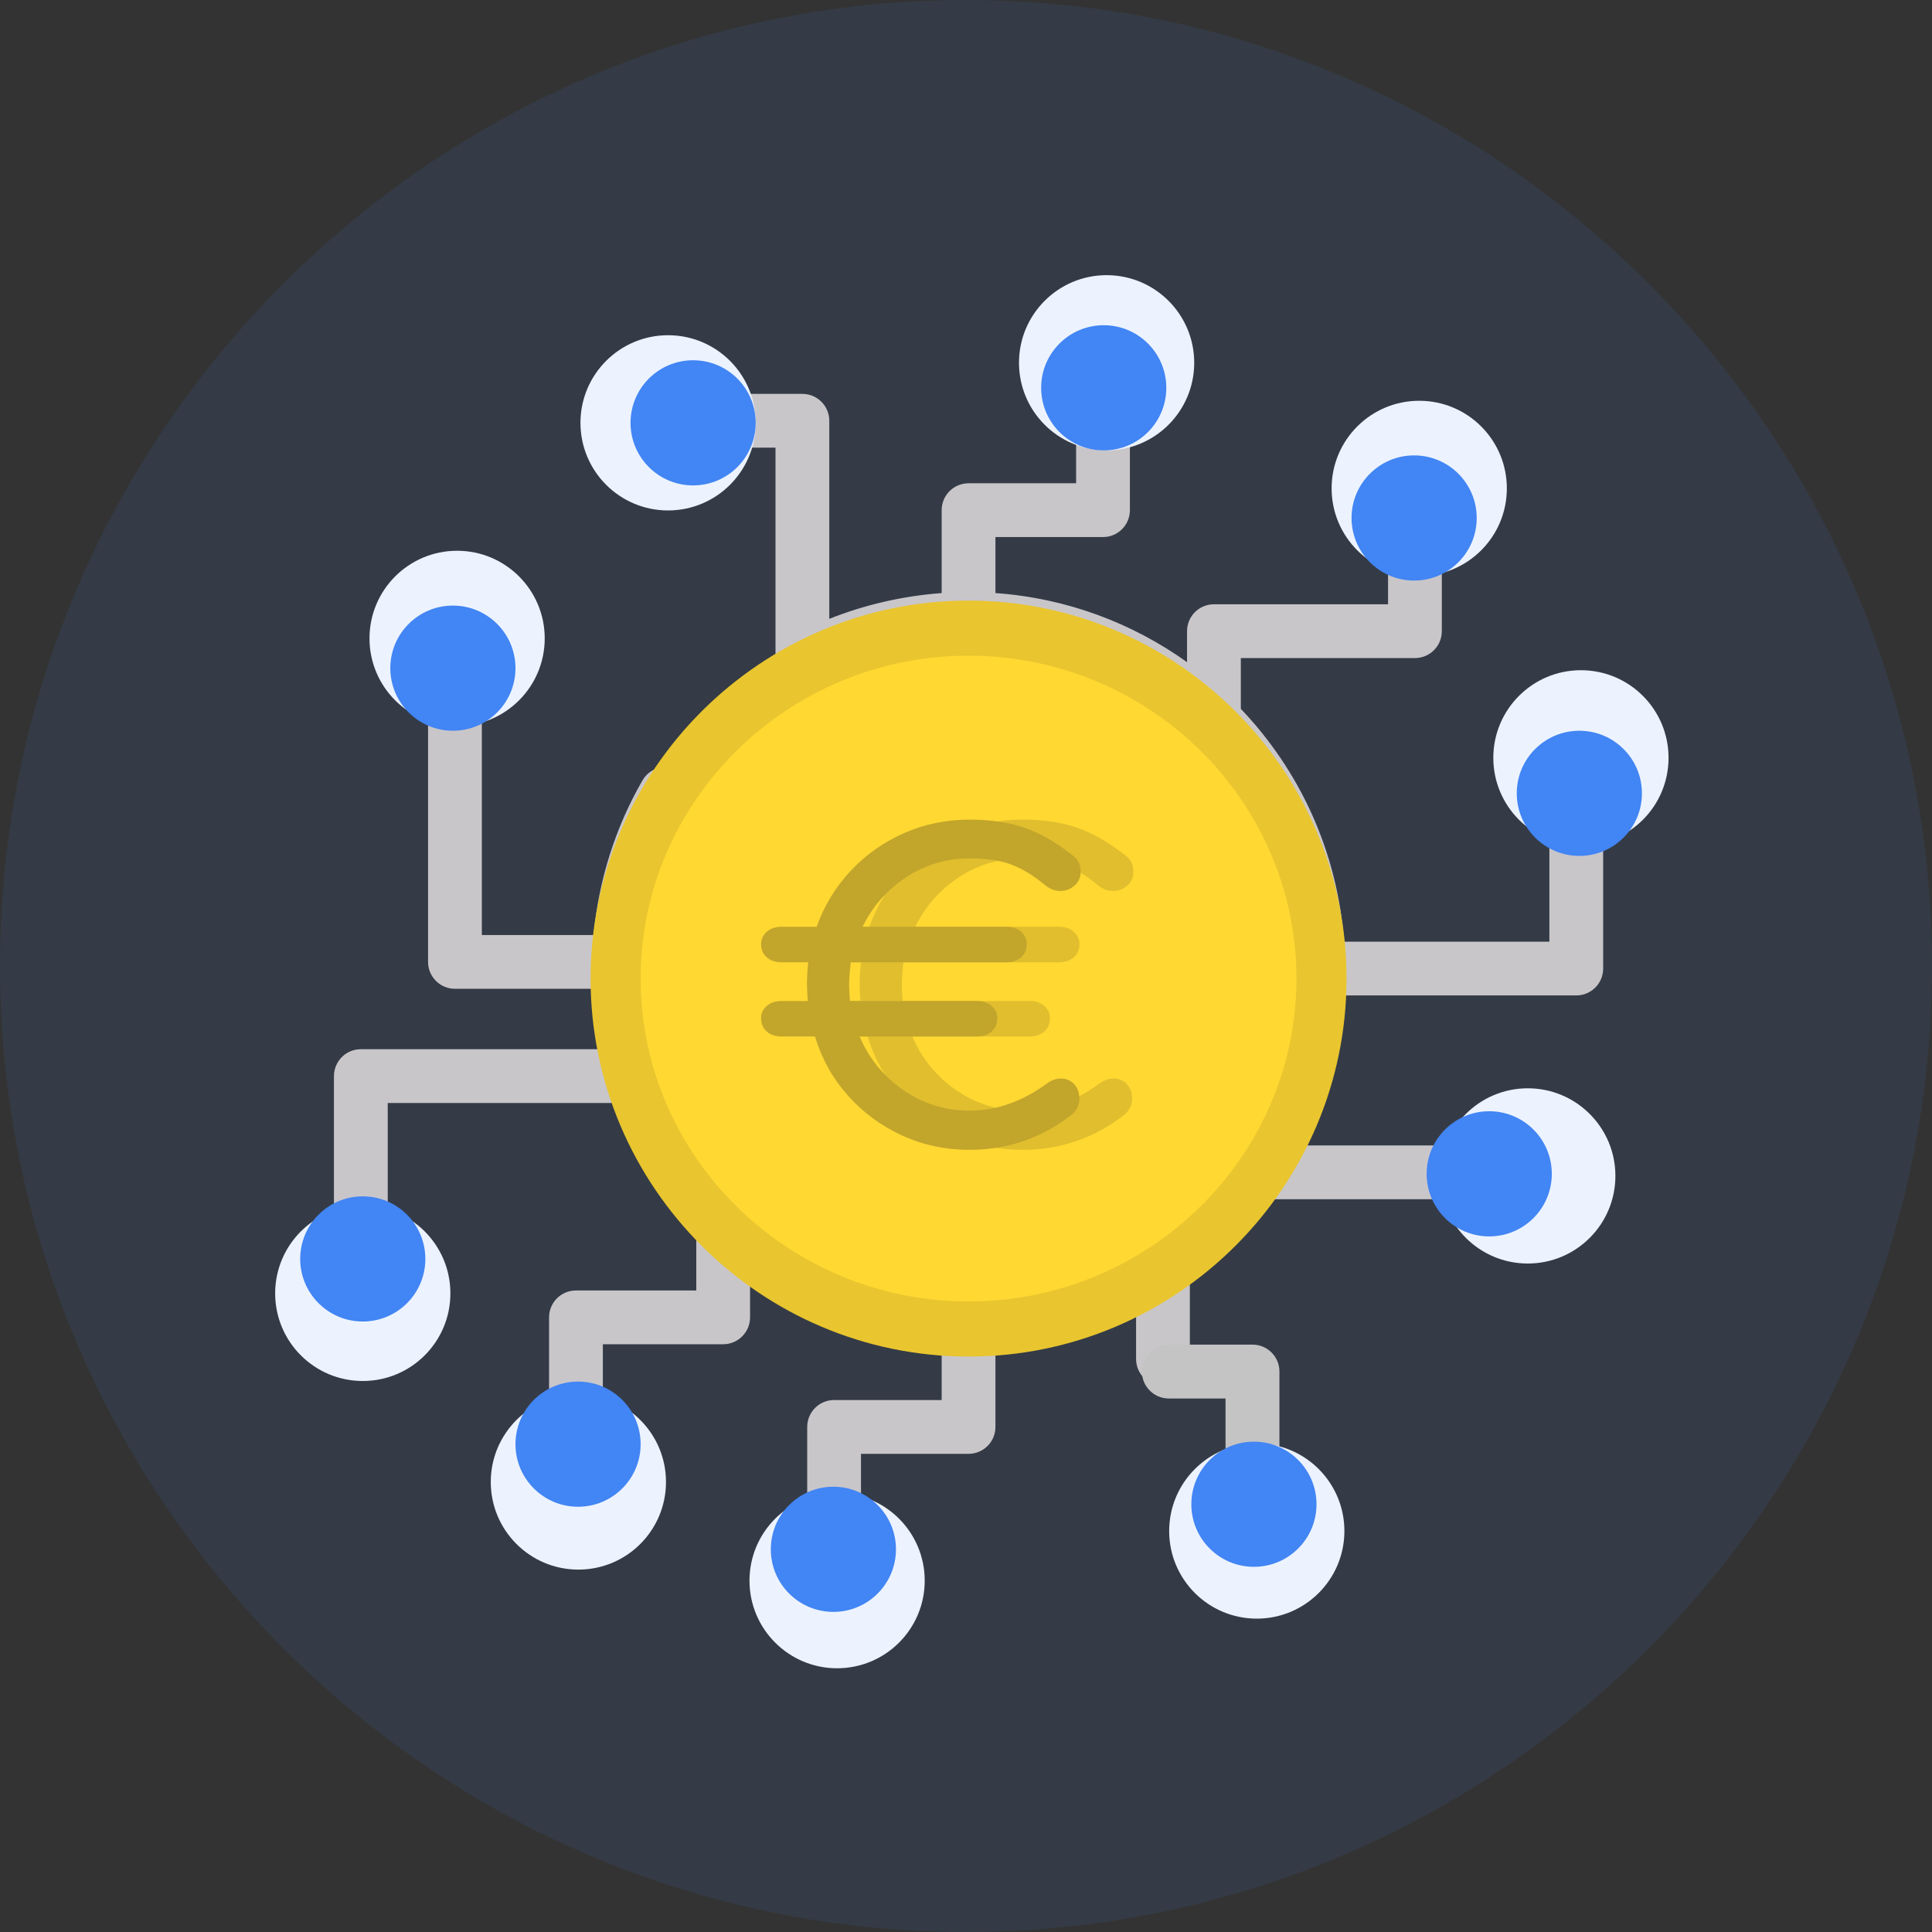 <svg width="330" height="330" viewBox="0 0 330 330" fill="none" xmlns="http://www.w3.org/2000/svg">
<rect x="0" y="0" width="330" height="330" fill="#333333" stroke="none"/>
<path opacity="0.1" d="M164.999 330C255.879 330 330 255.879 330 165.001C330 74.122 255.879 0 164.999 0C74.121 0 0 74.122 0 165.001C0 255.879 74.121 330 164.999 330Z" fill="#4285F4"/>
<path fill-rule="evenodd" clip-rule="evenodd" d="M269.239 170.029H229.572C228.919 179.236 226.319 187.913 222.182 195.651H247.192C249.088 190.306 254.193 186.465 260.182 186.465C267.778 186.465 273.961 192.647 273.961 200.244C273.961 207.842 267.778 214.023 260.182 214.023C254.193 214.023 249.088 210.183 247.192 204.837H216.216C212.502 209.613 208.13 213.852 203.237 217.419V232.125C203.237 234.661 201.181 236.718 198.644 236.718C196.107 236.718 194.051 234.661 194.051 232.125V223.008C186.724 226.664 178.607 228.962 170.029 229.571V243.732C170.029 246.269 167.973 248.325 165.436 248.325H147.064V256.249C152.411 258.146 156.25 263.252 156.25 269.239C156.25 276.837 150.069 283.018 142.471 283.018C134.875 283.018 128.692 276.837 128.692 269.239C128.692 263.25 132.533 258.146 137.878 256.249V243.732C137.878 241.195 139.934 239.139 142.471 239.139H160.843V229.572C148.7 228.711 137.476 224.464 128.116 217.771V225.015C128.116 227.55 126.06 229.608 123.523 229.608H102.971V239.431C108.318 241.328 112.157 246.432 112.157 252.421C112.157 260.017 105.976 266.2 98.378 266.2C90.78 266.2 84.599 260.017 84.599 252.421C84.599 246.432 88.44 241.328 93.785 239.431V225.015C93.785 222.478 95.841 220.422 98.378 220.422H118.93V209.799C113.097 203.685 108.456 196.428 105.377 188.401H66.227V207.28C71.574 209.177 75.413 214.281 75.413 220.27C75.413 227.866 69.232 234.049 61.634 234.049C54.038 234.049 47.855 227.866 47.855 220.27C47.855 214.281 51.696 209.177 57.041 207.28V183.808C57.041 181.272 59.097 179.215 61.634 179.215H102.625C101.891 175.863 101.416 172.417 101.227 168.893H77.71C75.173 168.893 73.117 166.837 73.117 164.3V121.603C67.77 119.709 63.931 114.602 63.931 108.615C63.931 101.017 70.111 94.836 77.71 94.836C85.308 94.836 91.489 101.017 91.489 108.615C91.489 114.602 87.649 119.709 82.303 121.603V159.707H101.4C102.232 150.424 105.072 141.389 109.75 133.287C111.018 131.091 113.828 130.337 116.024 131.605C118.221 132.874 118.973 135.682 117.705 137.88C112.875 146.247 110.32 155.776 110.32 165.437C110.32 195.828 135.045 220.551 165.436 220.551C195.827 220.551 220.553 195.828 220.553 165.437C220.553 135.047 195.827 110.322 165.436 110.322C156.326 110.322 147.274 112.609 139.256 116.937C139.114 117.014 138.969 117.084 138.82 117.145C138.805 117.152 138.79 117.157 138.774 117.162L138.774 117.162C138.766 117.165 138.757 117.168 138.748 117.172C138.634 117.216 138.517 117.261 138.397 117.297C138.349 117.312 138.302 117.324 138.254 117.335C138.233 117.34 138.212 117.346 138.19 117.351C138.162 117.358 138.133 117.365 138.104 117.373C138.057 117.385 138.01 117.397 137.963 117.407C137.848 117.43 137.733 117.446 137.618 117.46C137.586 117.464 137.552 117.471 137.519 117.473C137.209 117.505 136.9 117.505 136.595 117.473C136.555 117.47 136.515 117.463 136.475 117.456C136.454 117.453 136.433 117.449 136.411 117.446C136.326 117.435 136.242 117.425 136.158 117.408C136.079 117.392 136.002 117.372 135.925 117.351L135.871 117.337C135.852 117.332 135.832 117.327 135.813 117.323L135.813 117.322C135.785 117.316 135.756 117.309 135.729 117.301C135.651 117.277 135.575 117.249 135.499 117.221L135.447 117.202L135.425 117.194L135.406 117.187L135.383 117.179C135.358 117.17 135.333 117.162 135.309 117.152C135.225 117.118 135.146 117.078 135.067 117.039L135.056 117.034L135.034 117.024L135.002 117.009L135.002 117.009C134.967 116.993 134.933 116.978 134.9 116.96C134.879 116.949 134.859 116.938 134.839 116.926C134.826 116.919 134.814 116.911 134.802 116.904L134.764 116.88L134.763 116.88L134.763 116.88L134.732 116.861L134.712 116.849C134.694 116.839 134.677 116.829 134.66 116.819C134.61 116.789 134.56 116.76 134.511 116.727C134.503 116.722 134.496 116.717 134.489 116.712L134.473 116.701C134.455 116.688 134.438 116.675 134.42 116.662L134.42 116.662C134.405 116.651 134.391 116.64 134.376 116.63L134.34 116.604C134.275 116.557 134.21 116.511 134.148 116.459C134.142 116.455 134.137 116.45 134.131 116.445C134.123 116.438 134.115 116.43 134.107 116.423L134.101 116.417L134.098 116.415C134.083 116.401 134.068 116.388 134.053 116.375C133.972 116.305 133.893 116.235 133.818 116.16C133.798 116.141 133.779 116.12 133.76 116.099C133.751 116.089 133.741 116.078 133.732 116.068C133.658 115.993 133.587 115.916 133.518 115.835C133.482 115.791 133.448 115.744 133.415 115.698L133.38 115.65C133.365 115.63 133.349 115.609 133.333 115.589L133.333 115.589C133.305 115.553 133.278 115.518 133.253 115.482C133.081 115.227 132.935 114.956 132.815 114.669C132.808 114.651 132.802 114.633 132.796 114.615L132.781 114.574C132.738 114.464 132.697 114.357 132.663 114.245C132.646 114.193 132.634 114.141 132.621 114.088C132.615 114.064 132.609 114.041 132.603 114.018C132.599 114.001 132.595 113.985 132.591 113.968L132.583 113.938C132.573 113.897 132.562 113.856 132.553 113.813C132.528 113.691 132.512 113.567 132.498 113.445C132.496 113.433 132.493 113.42 132.491 113.407L132.488 113.388L132.485 113.368C132.469 113.205 132.462 113.042 132.462 112.878V76.465H126.652C124.758 81.809 119.651 85.65 113.664 85.65C106.066 85.65 99.885 79.468 99.885 71.871C99.885 64.273 106.066 58.093 113.664 58.093C119.651 58.093 124.758 61.932 126.652 67.278H137.055C139.592 67.278 141.648 69.335 141.648 71.871V105.705C147.775 103.271 154.264 101.782 160.843 101.306V87.141C160.843 84.605 162.899 82.548 165.436 82.548H183.808V74.624C178.462 72.727 174.622 67.621 174.622 61.634C174.622 54.036 180.803 47.855 188.401 47.855C196 47.855 202.18 54.036 202.18 61.634C202.18 67.623 198.339 72.727 192.994 74.624V87.141C192.994 89.678 190.938 91.734 188.401 91.734H170.029V101.301C182.174 102.162 193.396 106.409 202.756 113.103V107.81C202.756 105.275 204.812 103.217 207.349 103.217H237.087V96.035C231.741 94.138 227.901 89.034 227.901 83.045C227.901 75.449 234.082 69.266 241.68 69.266C249.279 69.266 255.46 75.449 255.46 83.045C255.46 89.034 251.62 94.138 246.273 96.035V107.81C246.273 110.347 244.217 112.403 241.68 112.403H211.942V121.074C221.972 131.584 228.483 145.476 229.572 160.843H264.646V141.963C259.299 140.068 255.46 134.962 255.46 128.975C255.46 121.377 261.64 115.196 269.239 115.196C276.837 115.196 283.018 121.377 283.018 128.975C283.018 134.962 279.176 140.068 273.832 141.963V165.436C273.832 167.973 271.775 170.029 269.239 170.029ZM273.832 128.975C273.832 126.442 271.77 124.382 269.238 124.382C266.705 124.382 264.645 126.442 264.645 128.975C264.645 131.507 266.705 133.568 269.238 133.568C271.77 133.568 273.832 131.507 273.832 128.975ZM241.68 78.452C244.214 78.452 246.273 80.514 246.273 83.045C246.273 85.579 244.214 87.638 241.68 87.638C239.149 87.638 237.087 85.579 237.087 83.045C237.087 80.514 239.149 78.452 241.68 78.452ZM192.995 61.634C192.995 59.101 190.935 57.041 188.402 57.041C185.87 57.041 183.809 59.101 183.809 61.634C183.809 64.168 185.87 66.227 188.402 66.227C190.935 66.227 192.995 64.168 192.995 61.634ZM113.664 76.465C111.133 76.465 109.071 74.403 109.071 71.871C109.071 69.338 111.133 67.278 113.664 67.278C116.196 67.278 118.256 69.338 118.257 71.868V71.871V71.873C118.256 74.405 116.196 76.465 113.664 76.465ZM82.303 108.613C82.303 106.082 80.243 104.02 77.71 104.02C75.176 104.02 73.117 106.082 73.117 108.613C73.117 111.147 75.176 113.206 77.71 113.206C80.243 113.206 82.303 111.147 82.303 108.613ZM61.634 224.861C59.102 224.861 57.041 222.801 57.041 220.268C57.041 217.737 59.099 215.679 61.63 215.675H61.636H61.639C64.171 215.679 66.229 217.737 66.229 220.268C66.227 222.801 64.167 224.861 61.634 224.861ZM93.785 252.419C93.785 254.952 95.847 257.012 98.378 257.012C100.911 257.012 102.971 254.952 102.971 252.419C102.971 249.887 100.911 247.826 98.378 247.826C95.847 247.826 93.785 249.887 93.785 252.419ZM142.471 273.83C139.94 273.83 137.878 271.771 137.878 269.237C137.878 266.704 139.94 264.644 142.471 264.644C145.005 264.644 147.064 266.704 147.064 269.237C147.064 271.771 145.005 273.83 142.471 273.83ZM264.774 200.244C264.774 197.712 262.713 195.651 260.181 195.651C257.648 195.651 255.588 197.71 255.588 200.242V200.244V200.247C255.588 202.777 257.648 204.837 260.181 204.837C262.713 204.837 264.774 202.777 264.774 200.244Z" fill="#C9C6CA"/>
<path fill-rule="evenodd" clip-rule="evenodd" d="M218.538 234.272V248.717C223.895 250.618 227.743 255.732 227.743 261.733C227.743 269.345 221.548 275.538 213.935 275.538C206.319 275.538 200.125 269.345 200.125 261.733C200.125 255.732 203.973 250.618 209.331 248.717V238.875H199.648C197.106 238.875 195.045 236.813 195.045 234.272C195.045 231.73 197.106 229.67 199.648 229.67H213.935C216.476 229.67 218.538 231.73 218.538 234.272ZM209.332 261.733C209.332 264.27 211.396 266.336 213.935 266.336C216.472 266.336 218.538 264.27 218.538 261.733C218.538 259.195 216.472 257.131 213.935 257.131C211.396 257.131 209.332 259.195 209.332 261.733Z" fill="#C4C4C4"/>
<path fill-rule="evenodd" clip-rule="evenodd" d="M129.077 72.223C129.077 80.486 122.378 87.188 114.112 87.188C105.846 87.188 99.147 80.486 99.147 72.223C99.147 63.957 105.846 57.258 114.112 57.258C122.378 57.258 129.077 63.957 129.077 72.223Z" fill="#ECF3FE"/>
<path fill-rule="evenodd" clip-rule="evenodd" d="M93.042 109.039C93.042 117.305 86.343 124.004 78.077 124.004C69.811 124.004 63.112 117.305 63.112 109.039C63.112 100.776 69.811 94.074 78.077 94.074C86.343 94.074 93.042 100.776 93.042 109.039Z" fill="#ECF3FE"/>
<path fill-rule="evenodd" clip-rule="evenodd" d="M76.93 220.919C76.93 229.185 70.231 235.884 61.965 235.884C53.702 235.884 47 229.185 47 220.919C47 212.653 53.702 205.954 61.965 205.954C70.231 205.954 76.93 212.653 76.93 220.919Z" fill="#ECF3FE"/>
<path fill-rule="evenodd" clip-rule="evenodd" d="M113.756 253.135C113.756 261.401 107.057 268.1 98.792 268.1C90.529 268.1 83.827 261.401 83.827 253.135C83.827 244.869 90.529 238.17 98.792 238.17C107.057 238.17 113.756 244.869 113.756 253.135Z" fill="#ECF3FE"/>
<path fill-rule="evenodd" clip-rule="evenodd" d="M157.948 269.987C157.948 278.253 151.249 284.952 142.983 284.952C134.721 284.952 128.019 278.253 128.019 269.987C128.019 261.721 134.721 255.022 142.983 255.022C151.249 255.022 157.948 261.721 157.948 269.987Z" fill="#ECF3FE"/>
<path fill-rule="evenodd" clip-rule="evenodd" d="M229.633 261.512C229.633 269.776 222.931 276.475 214.668 276.475C206.402 276.475 199.703 269.776 199.703 261.512C199.703 253.245 206.402 246.546 214.668 246.546C222.931 246.546 229.633 253.245 229.633 261.512Z" fill="#ECF3FE"/>
<path fill-rule="evenodd" clip-rule="evenodd" d="M275.923 200.854C275.923 209.12 269.221 215.819 260.958 215.819C252.692 215.819 245.993 209.12 245.993 200.854C245.993 192.591 252.692 185.889 260.958 185.889C269.221 185.889 275.923 192.591 275.923 200.854Z" fill="#ECF3FE"/>
<path fill-rule="evenodd" clip-rule="evenodd" d="M285 129.442C285 137.705 278.301 144.407 270.035 144.407C261.769 144.407 255.07 137.705 255.07 129.442C255.07 121.176 261.769 114.477 270.035 114.477C278.301 114.477 285 121.176 285 129.442Z" fill="#ECF3FE"/>
<path fill-rule="evenodd" clip-rule="evenodd" d="M257.38 83.419C257.38 91.685 250.681 98.384 242.415 98.384C234.152 98.384 227.45 91.685 227.45 83.419C227.45 75.154 234.152 68.455 242.415 68.455C250.681 68.455 257.38 75.154 257.38 83.419Z" fill="#ECF3FE"/>
<path fill-rule="evenodd" clip-rule="evenodd" d="M203.982 61.965C203.982 70.231 197.282 76.93 189.017 76.93C180.751 76.93 174.052 70.231 174.052 61.965C174.052 53.702 180.751 47 189.017 47C197.282 47 203.982 53.702 203.982 61.965Z" fill="#ECF3FE"/>
<path fill-rule="evenodd" clip-rule="evenodd" d="M129.077 72.223C129.077 78.125 124.292 82.912 118.388 82.912C112.484 82.912 107.699 78.125 107.699 72.223C107.699 66.319 112.484 61.533 118.388 61.533C124.292 61.533 129.077 66.319 129.077 72.223Z" fill="#4285F4"/>
<path fill-rule="evenodd" clip-rule="evenodd" d="M88.047 114.128C88.047 120.032 83.262 124.817 77.358 124.817C71.454 124.817 66.668 120.032 66.668 114.128C66.668 108.226 71.454 103.439 77.358 103.439C83.262 103.439 88.047 108.226 88.047 114.128Z" fill="#4285F4"/>
<path fill-rule="evenodd" clip-rule="evenodd" d="M72.654 215.034C72.654 220.938 67.869 225.723 61.965 225.723C56.063 225.723 51.276 220.938 51.276 215.034C51.276 209.13 56.063 204.345 61.965 204.345C67.869 204.345 72.654 209.13 72.654 215.034Z" fill="#4285F4"/>
<path fill-rule="evenodd" clip-rule="evenodd" d="M109.425 246.674C109.425 252.578 104.64 257.364 98.736 257.364C92.834 257.364 88.047 252.578 88.047 246.674C88.047 240.77 92.834 235.985 98.736 235.985C104.64 235.985 109.425 240.77 109.425 246.674Z" fill="#4285F4"/>
<path fill-rule="evenodd" clip-rule="evenodd" d="M153.037 264.632C153.037 270.536 148.252 275.322 142.348 275.322C136.446 275.322 131.659 270.536 131.659 264.632C131.659 258.728 136.446 253.943 142.348 253.943C148.252 253.943 153.037 258.728 153.037 264.632Z" fill="#4285F4"/>
<path fill-rule="evenodd" clip-rule="evenodd" d="M224.869 256.937C224.869 262.84 220.081 267.625 214.179 267.625C208.275 267.625 203.49 262.84 203.49 256.937C203.49 251.032 208.275 246.247 214.179 246.247C220.081 246.247 224.869 251.032 224.869 256.937Z" fill="#4285F4"/>
<path fill-rule="evenodd" clip-rule="evenodd" d="M265.06 200.497C265.06 206.401 260.273 211.186 254.371 211.186C248.467 211.186 243.682 206.401 243.682 200.497C243.682 194.595 248.467 189.808 254.371 189.808C260.273 189.808 265.06 194.595 265.06 200.497Z" fill="#4285F4"/>
<path fill-rule="evenodd" clip-rule="evenodd" d="M280.453 135.507C280.453 141.409 275.668 146.196 269.763 146.196C263.859 146.196 259.074 141.409 259.074 135.507C259.074 129.602 263.859 124.817 269.763 124.817C275.668 124.817 280.453 129.602 280.453 135.507Z" fill="#4285F4"/>
<path fill-rule="evenodd" clip-rule="evenodd" d="M252.233 88.474C252.233 94.378 247.448 99.163 241.544 99.163C235.642 99.163 230.854 94.378 230.854 88.474C230.854 82.57 235.642 77.785 241.544 77.785C247.448 77.785 252.233 82.57 252.233 88.474Z" fill="#4285F4"/>
<path fill-rule="evenodd" clip-rule="evenodd" d="M199.215 66.24C199.215 72.145 194.43 76.93 188.526 76.93C182.622 76.93 177.836 72.145 177.836 66.24C177.836 60.338 182.622 55.551 188.526 55.551C194.43 55.551 199.215 60.338 199.215 66.24Z" fill="#4285F4"/>
<path d="M165.436 231.71C200.996 231.71 229.999 202.707 229.999 167.147C229.999 131.587 200.996 102.584 165.436 102.584C129.876 102.584 100.874 131.587 100.874 167.147C100.874 202.707 129.876 231.71 165.436 231.71Z" fill="#E9C52F"/>
<path d="M165.436 222.303C196.286 222.303 221.448 197.526 221.448 167.147C221.448 136.768 196.286 111.99 165.436 111.99C134.586 111.99 109.425 136.768 109.425 167.147C109.425 197.526 134.586 222.303 165.436 222.303Z" fill="#FFD832"/>
<path opacity="0.5" fill-rule="evenodd" clip-rule="evenodd" d="M190.199 184.218C189.431 184.218 188.641 184.5 187.826 185.064C183.607 188.161 179.197 189.71 174.595 189.71C170.471 189.71 166.72 188.548 163.341 186.225C159.962 183.901 157.456 180.838 155.827 177.036H175.89C176.896 177.036 177.722 176.755 178.37 176.192C179.017 175.627 179.34 174.854 179.34 173.867C179.34 173.07 179.017 172.389 178.37 171.826C177.722 171.263 176.896 170.981 175.89 170.981H154.172C154.076 169.761 154.029 168.823 154.029 168.164C154.029 167.319 154.125 166.052 154.316 164.362H180.922C181.93 164.362 182.756 164.081 183.404 163.517C184.051 162.954 184.374 162.203 184.374 161.264C184.374 160.419 184.051 159.715 183.404 159.152C182.757 158.589 181.93 158.306 180.922 158.306H156.33C158.056 154.785 160.547 151.959 163.808 149.822C167.068 147.687 170.663 146.619 174.595 146.619C177.567 146.619 179.988 146.982 181.858 147.71C183.727 148.438 185.644 149.623 187.61 151.265C188.376 151.876 189.216 152.181 190.127 152.181C191.037 152.181 191.84 151.876 192.536 151.265C193.23 150.656 193.579 149.881 193.579 148.942C193.579 148.332 193.481 147.804 193.291 147.358C193.099 146.912 192.716 146.478 192.141 146.055C189.408 143.897 186.711 142.348 184.051 141.408C181.39 140.469 178.237 140 174.595 140C170.616 140 166.876 140.774 163.377 142.323C159.878 143.872 156.845 146.02 154.28 148.766C151.716 151.512 149.787 154.693 148.492 158.306H142.452C141.445 158.306 140.618 158.589 139.971 159.152C139.323 159.715 139 160.42 139 161.264C139 162.203 139.324 162.954 139.971 163.517C140.618 164.081 141.445 164.362 142.452 164.362H147.054C146.91 165.63 146.839 166.897 146.839 168.164C146.839 168.823 146.885 169.761 146.982 170.981H142.452C141.445 170.981 140.618 171.263 139.971 171.826C139.323 172.389 139 173.07 139 173.868C139 174.854 139.324 175.628 139.971 176.192C140.618 176.755 141.445 177.037 142.452 177.037H148.205C149.355 180.838 151.224 184.196 153.813 187.106C156.402 190.016 159.482 192.292 163.054 193.935C166.625 195.579 170.471 196.399 174.595 196.399C181.163 196.399 187.035 194.357 192.213 190.273C192.979 189.523 193.363 188.655 193.363 187.668C193.363 186.637 193.063 185.802 192.464 185.169C191.864 184.535 191.109 184.218 190.199 184.218Z" fill="#C2A52B"/>
<path fill-rule="evenodd" clip-rule="evenodd" d="M181.199 184.218C180.431 184.218 179.641 184.5 178.826 185.064C174.607 188.161 170.197 189.71 165.595 189.71C161.471 189.71 157.72 188.548 154.341 186.225C150.962 183.901 148.456 180.838 146.827 177.036H166.89C167.896 177.036 168.722 176.755 169.37 176.192C170.017 175.627 170.34 174.854 170.34 173.867C170.34 173.07 170.017 172.389 169.37 171.826C168.722 171.263 167.896 170.981 166.89 170.981H145.172C145.076 169.761 145.029 168.823 145.029 168.164C145.029 167.319 145.125 166.052 145.316 164.362H171.922C172.93 164.362 173.756 164.081 174.404 163.517C175.051 162.954 175.374 162.203 175.374 161.264C175.374 160.419 175.051 159.715 174.404 159.152C173.757 158.589 172.93 158.306 171.922 158.306H147.33C149.056 154.785 151.547 151.959 154.808 149.822C158.068 147.687 161.663 146.619 165.595 146.619C168.567 146.619 170.988 146.982 172.858 147.71C174.727 148.438 176.644 149.623 178.61 151.265C179.376 151.876 180.216 152.181 181.127 152.181C182.037 152.181 182.84 151.876 183.536 151.265C184.23 150.656 184.579 149.881 184.579 148.942C184.579 148.332 184.481 147.804 184.291 147.358C184.099 146.912 183.716 146.478 183.141 146.055C180.408 143.897 177.711 142.348 175.051 141.408C172.39 140.469 169.237 140 165.595 140C161.616 140 157.876 140.774 154.377 142.323C150.878 143.872 147.845 146.02 145.28 148.766C142.716 151.512 140.787 154.693 139.492 158.306H133.452C132.445 158.306 131.618 158.589 130.971 159.152C130.323 159.715 130 160.42 130 161.264C130 162.203 130.324 162.954 130.971 163.517C131.618 164.081 132.445 164.362 133.452 164.362H138.054C137.91 165.63 137.839 166.897 137.839 168.164C137.839 168.823 137.885 169.761 137.982 170.981H133.452C132.445 170.981 131.618 171.263 130.971 171.826C130.323 172.389 130 173.07 130 173.868C130 174.854 130.324 175.628 130.971 176.192C131.618 176.755 132.445 177.037 133.452 177.037H139.205C140.355 180.838 142.224 184.196 144.813 187.106C147.402 190.016 150.482 192.292 154.054 193.935C157.625 195.579 161.471 196.399 165.595 196.399C172.163 196.399 178.035 194.357 183.213 190.273C183.979 189.523 184.363 188.655 184.363 187.668C184.363 186.637 184.063 185.802 183.464 185.169C182.864 184.535 182.109 184.218 181.199 184.218Z" fill="#C2A52B"/>
</svg>
